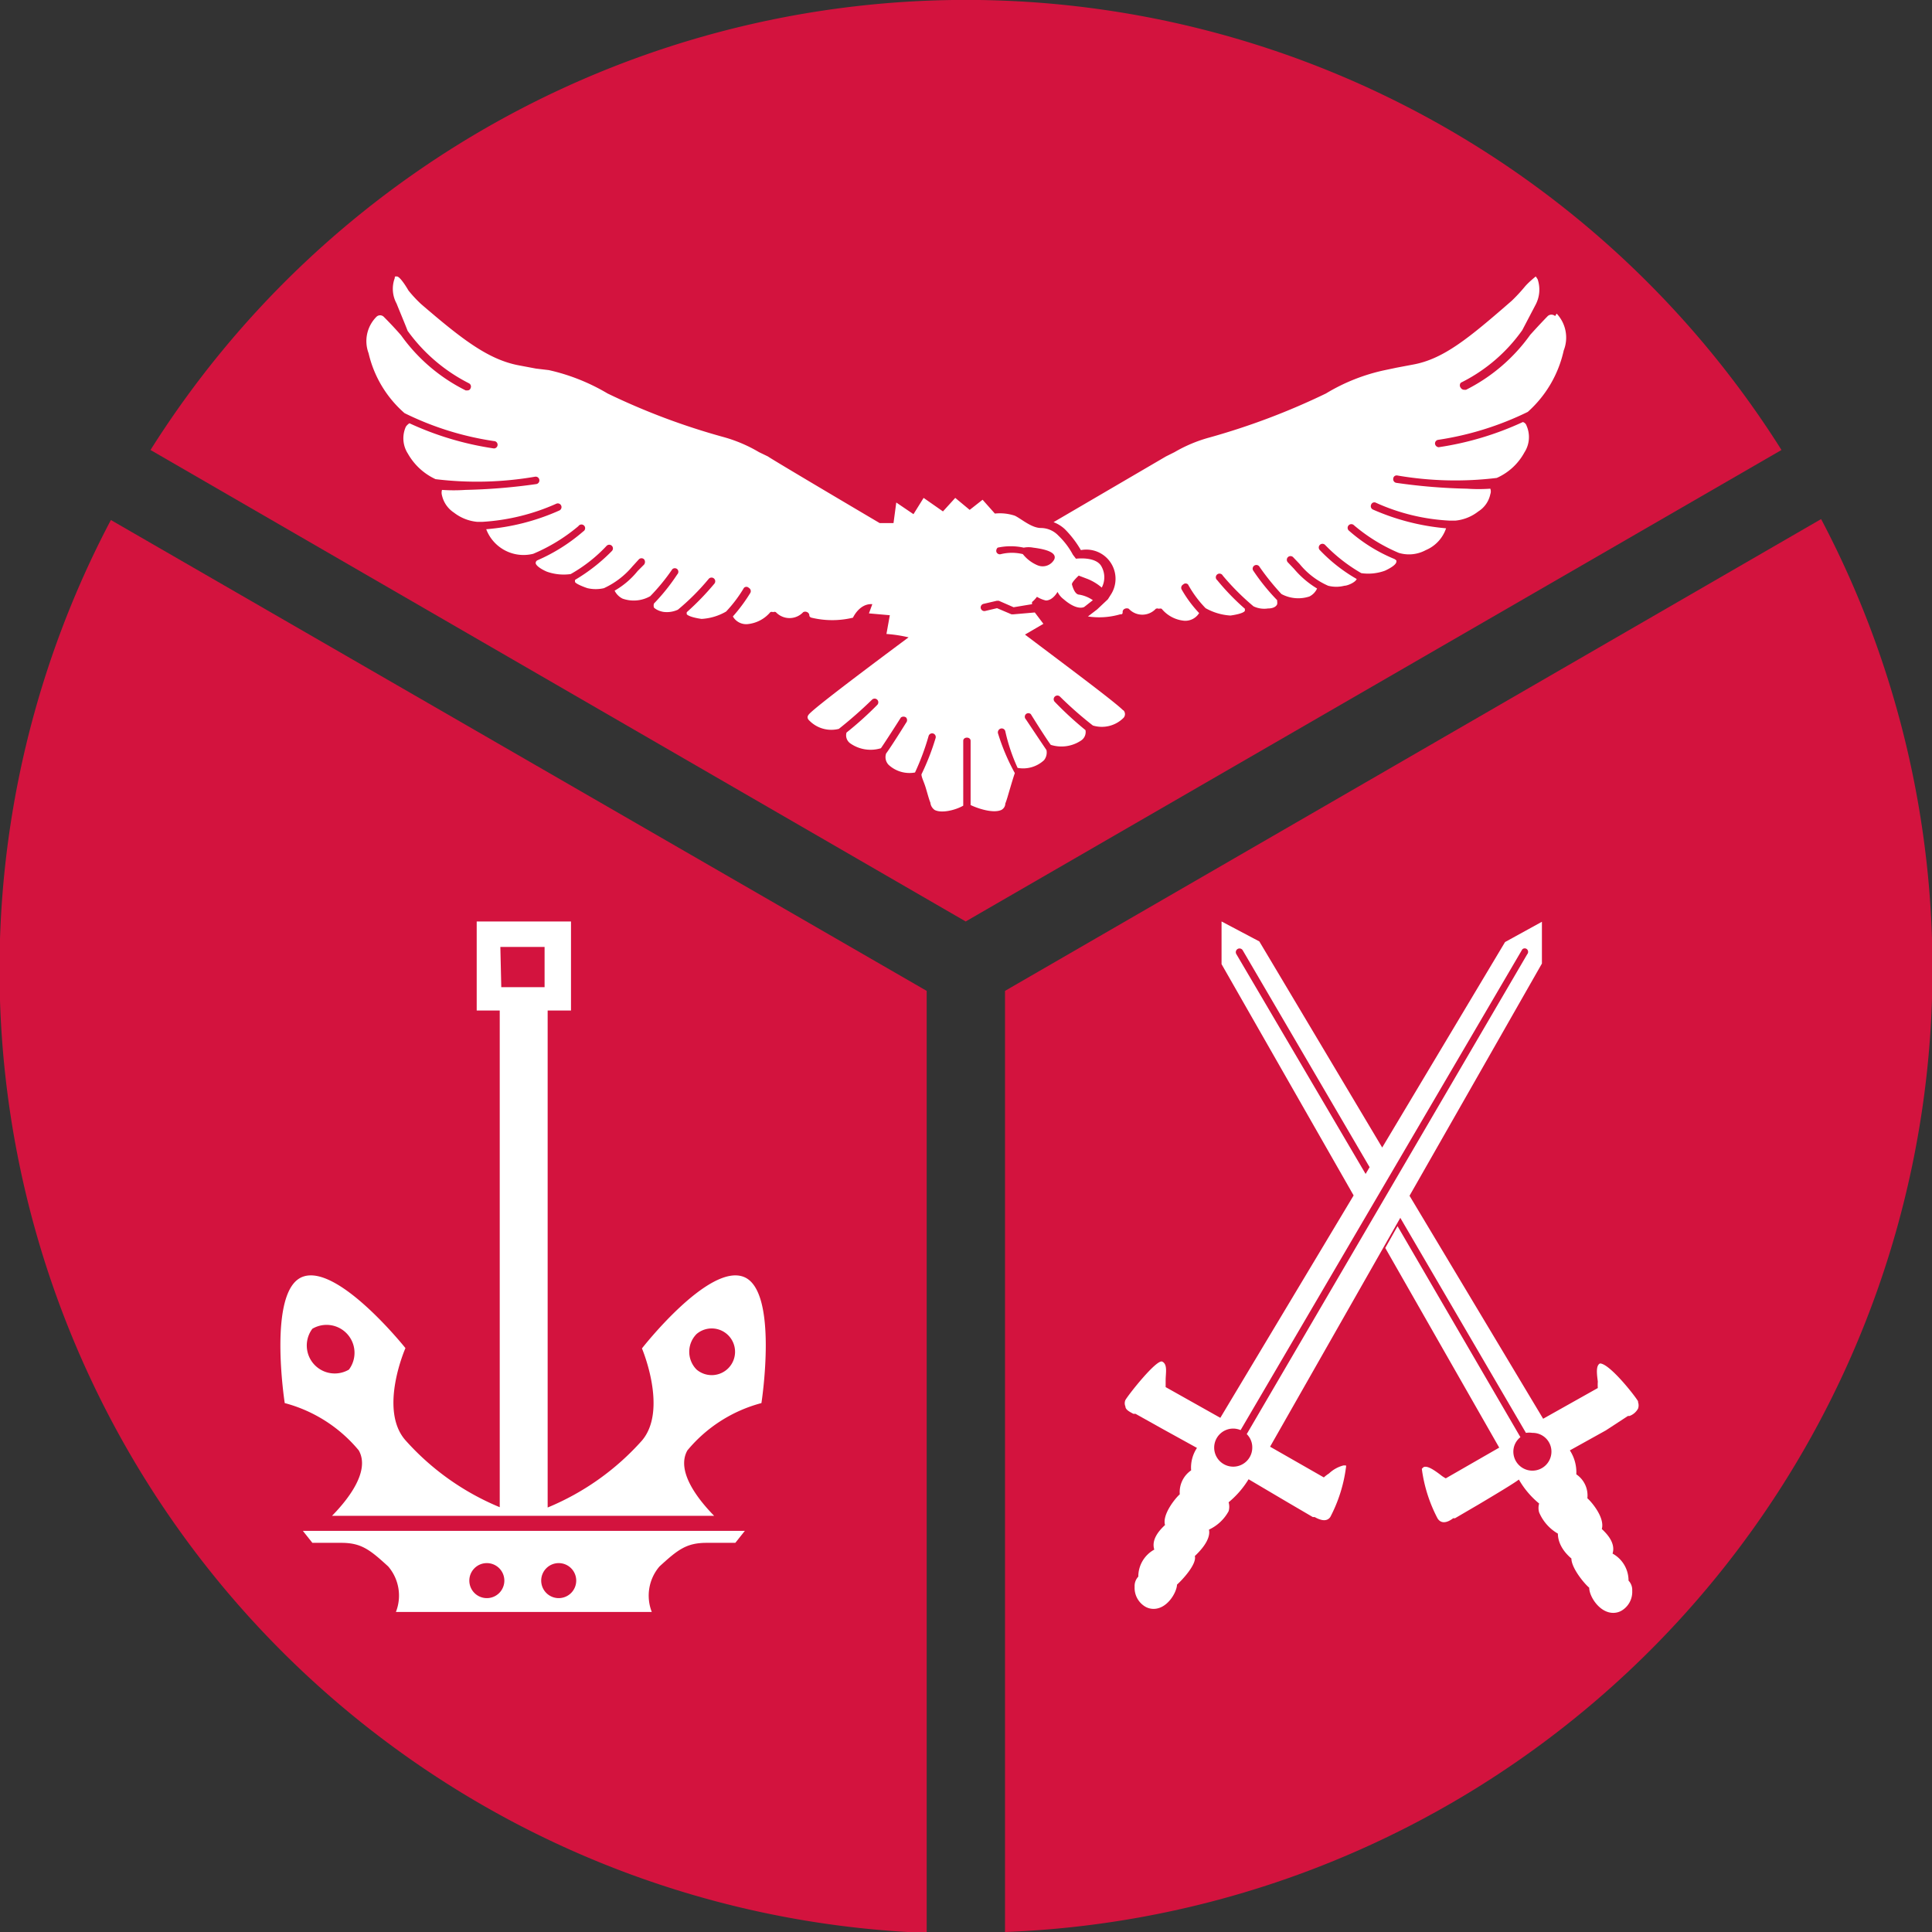 <svg xmlns="http://www.w3.org/2000/svg" viewBox="0 0 62.9 62.9"><rect x="0" y="0" width="62.9" height="62.9" fill="#333333" stroke="none"/><defs><style>.cls-1{fill:#d3133e;}.cls-2,.cls-3{fill:#fff;}.cls-3{fill-rule:evenodd;}</style></defs><title>AU05201</title><g id="Layer_2" data-name="Layer 2"><g id="Layer_1-2" data-name="Layer 1"><path class="cls-1" d="M58,14.65a31.38,31.38,0,0,0-53.1,0L31.44,30Z"/><path class="cls-2" d="M50.63,10.29a.18.18,0,0,0-.24,0c-.33.34-.55.59-.57.61a5.73,5.73,0,0,1-2.09,1.79h-.06a.13.13,0,0,1-.11-.06.13.13,0,0,1,0-.17,5.37,5.37,0,0,0,2-1.71L50,9.91a1.05,1.05,0,0,0,.06-.82S50,9,50,9s-.24.19-.37.35a5.49,5.49,0,0,1-.41.44C47.83,11,47,11.69,46,11.87l-.53.1-.38.08a6.17,6.17,0,0,0-1.92.76,22.78,22.78,0,0,1-3.78,1.43,4.68,4.68,0,0,0-1.15.48l-.28.14L34.3,17a1.12,1.12,0,0,1,.37.23h0a3.36,3.36,0,0,1,.52.68.95.95,0,0,1,1,1.41l-.12.19-.35.33-.3.23A2.44,2.44,0,0,0,36.47,20c.05,0,.08,0,.08-.07a.11.11,0,0,1,.07-.11.15.15,0,0,1,.13,0,.6.6,0,0,0,.88,0,.13.13,0,0,1,.1,0,.14.14,0,0,1,.09,0,1.08,1.08,0,0,0,.74.39h0a.53.53,0,0,0,.48-.25,4,4,0,0,1-.57-.77.12.12,0,0,1,.05-.16.11.11,0,0,1,.16,0,3.59,3.59,0,0,0,.57.77,1.88,1.88,0,0,0,.81.24c.42-.06.47-.14.47-.16s0,0,0-.06h0a7.73,7.73,0,0,1-.9-.93.12.12,0,1,1,.18-.15,8,8,0,0,0,1,1,.81.81,0,0,0,.47.07c.22,0,.29-.1.3-.14s0-.07,0-.13a6.79,6.79,0,0,1-.77-.95.12.12,0,1,1,.2-.13,8,8,0,0,0,.71.88,1.16,1.16,0,0,0,.91.08.54.54,0,0,0,.25-.26,3,3,0,0,1-.75-.64l-.2-.21a.12.12,0,1,1,.17-.17l.21.22a2.48,2.48,0,0,0,.93.71,1.06,1.06,0,0,0,.53,0c.1,0,.36-.11.4-.22s0,0,0,0a5.25,5.25,0,0,1-1.2-.94.12.12,0,0,1,.17-.17,5.32,5.32,0,0,0,1.18.92,1.59,1.59,0,0,0,.77-.08c.26-.12.36-.22.37-.28s0-.06-.06-.1a5.24,5.24,0,0,1-1.49-.93.12.12,0,0,1,0-.17.12.12,0,0,1,.17,0,5.65,5.65,0,0,0,1.46.9,1.15,1.15,0,0,0,.88-.09,1.18,1.18,0,0,0,.66-.71,7.52,7.52,0,0,1-2.38-.61.12.12,0,0,1-.06-.16.11.11,0,0,1,.16-.06,6.6,6.6,0,0,0,2.4.58h.18a1.43,1.43,0,0,0,.75-.3.87.87,0,0,0,.39-.56.26.26,0,0,0,0-.18,5.47,5.47,0,0,1-.76,0,18.68,18.68,0,0,1-2.3-.19.12.12,0,0,1-.1-.14.11.11,0,0,1,.13-.1,11.15,11.15,0,0,0,3.24.08h0a1.9,1.9,0,0,0,.9-.83.92.92,0,0,0,.07-.87.18.18,0,0,0-.12-.12,10,10,0,0,1-2.74.82h0a.13.13,0,0,1-.12-.11.12.12,0,0,1,.1-.13,10,10,0,0,0,2.92-.91,3.76,3.76,0,0,0,1.17-2,1.14,1.14,0,0,0-.23-1.2"/><path class="cls-2" d="M36.56,23.12c-.29-.29-2-1.56-3.19-2.46h0l.6-.35-.28-.37a.11.11,0,0,1,0,0l0,0L33,20h-.07l-.47-.2-.38.09a.12.12,0,0,1-.15-.09.12.12,0,0,1,.09-.14l.43-.1h.07l.48.21.6-.1h0a.64.64,0,0,1,0-.07,1,1,0,0,0,.16-.17,1,1,0,0,0,.29.12c.23,0,.38-.28.38-.28a.68.68,0,0,0,.2.24c.45.39.67.25.67.25l.28-.22a1.11,1.11,0,0,0-.44-.18c-.15,0-.22-.26-.24-.33s.22-.29.22-.29l.29.11a1.67,1.67,0,0,1,.46.28.72.72,0,0,0,0-.67c-.17-.36-.84-.27-.84-.27s0,0-.1-.13a2.45,2.45,0,0,0-.47-.62.79.79,0,0,0-.57-.25c-.31,0-.64-.3-.85-.4a1.55,1.55,0,0,0-.65-.07l-.4-.45-.42.33-.47-.39-.4.44-.63-.44-.33.53-.56-.38-.09.67-.45,0,0,0S25.2,15,25,14.86l-.29-.14a4.73,4.73,0,0,0-1.15-.49,22.15,22.15,0,0,1-3.78-1.42,6.54,6.54,0,0,0-1.91-.76L17.45,12l-.53-.1c-1-.18-1.85-.83-3.21-2a4.12,4.12,0,0,1-.41-.44C13.16,9.22,13,9,12.92,9s-.06,0-.07.06a1,1,0,0,0,.06.82c.1.25.33.8.36.89a5.55,5.55,0,0,0,2,1.71.12.12,0,0,1,.05.16.1.1,0,0,1-.1.07h-.06a5.7,5.7,0,0,1-2.1-1.79s-.23-.27-.57-.61a.17.17,0,0,0-.23,0A1.12,1.12,0,0,0,12,11.5a3.69,3.69,0,0,0,1.17,1.95,9.78,9.78,0,0,0,2.91.91.12.12,0,1,1,0,.24h0a10,10,0,0,1-2.75-.82s-.08.05-.12.12a.92.92,0,0,0,.07.87,2,2,0,0,0,.9.83h0a11.11,11.11,0,0,0,3.24-.08.12.12,0,0,1,.14.11.12.12,0,0,1-.1.13,19.15,19.15,0,0,1-2.31.19,5.7,5.7,0,0,1-.76,0,.32.32,0,0,0,0,.18.91.91,0,0,0,.39.56,1.45,1.45,0,0,0,.76.3h.16a0,0,0,0,1,0,0,6.9,6.9,0,0,0,2.41-.59.12.12,0,0,1,.1.22,7.24,7.24,0,0,1-2.38.61,1.3,1.3,0,0,0,1.53.8,5.72,5.72,0,0,0,1.47-.9.12.12,0,1,1,.16.17,5.8,5.8,0,0,1-1.49.94.1.1,0,0,0-.06.09c0,.06.11.17.36.28a1.64,1.64,0,0,0,.78.08,4.9,4.9,0,0,0,1.17-.92.12.12,0,0,1,.17,0,.12.12,0,0,1,0,.17,5.82,5.82,0,0,1-1.2.94s0,0,0,.06.31.18.41.21a1.19,1.19,0,0,0,.53,0,2.66,2.66,0,0,0,.93-.71l.21-.23a.12.12,0,0,1,.17,0,.14.14,0,0,1,0,.17l-.21.21a2.64,2.64,0,0,1-.75.64.57.57,0,0,0,.26.26,1.09,1.09,0,0,0,.9-.08,6.53,6.53,0,0,0,.72-.88.12.12,0,0,1,.16,0,.12.12,0,0,1,0,.17,6.48,6.48,0,0,1-.76.95.23.23,0,0,0,0,.13s.09.1.3.14a.86.86,0,0,0,.48-.07,7.61,7.61,0,0,0,1-1,.12.12,0,1,1,.19.15,8.71,8.71,0,0,1-.9.93h0a.17.17,0,0,0,0,.07s.06.09.48.15a1.79,1.79,0,0,0,.8-.24,4.37,4.37,0,0,0,.58-.77.11.11,0,0,1,.16,0,.12.12,0,0,1,.05.16,5.41,5.41,0,0,1-.57.77.5.5,0,0,0,.47.25h0a1.11,1.11,0,0,0,.75-.39.11.11,0,0,1,.09,0,.1.1,0,0,1,.09,0,.61.61,0,0,0,.89,0,.14.14,0,0,1,.13,0,.12.12,0,0,1,.07.11s0,.05.07.07a2.89,2.89,0,0,0,1.35,0s.21-.47.63-.44l-.11.3.68.06-.11.61a4.49,4.49,0,0,1,.72.11c-1.21.9-2.93,2.19-3.22,2.48-.08.08-.1.15,0,.24a1,1,0,0,0,.95.26,14.09,14.09,0,0,0,1.08-.95.12.12,0,0,1,.17.17,11.25,11.25,0,0,1-1,.9.32.32,0,0,0,.12.35,1.15,1.15,0,0,0,1,.16c.07-.1.34-.51.65-1a.14.14,0,0,1,.17,0,.13.13,0,0,1,0,.17c-.31.5-.58.91-.65,1a.36.36,0,0,0,.08.37,1,1,0,0,0,.86.25h0a8,8,0,0,0,.44-1.18.12.12,0,0,1,.15-.09.12.12,0,0,1,.08.15A7.83,7.83,0,0,1,30,25.21c0,.1.08.24.14.44s.11.39.15.48a.33.33,0,0,0,.14.24c.23.12.69,0,.93-.14V24.12c0-.14.24-.14.24,0v2.09c.23.11.73.28,1,.16a.24.24,0,0,0,.13-.21c.05-.12.1-.31.16-.51s.11-.37.15-.48a6.83,6.83,0,0,1-.55-1.3.13.13,0,0,1,.09-.15.12.12,0,0,1,.15.09A5.91,5.91,0,0,0,33.13,25h0a1,1,0,0,0,.86-.25.4.4,0,0,0,.08-.33h0s-.31-.46-.67-1a.12.12,0,0,1,0-.17.12.12,0,0,1,.16,0c.31.5.58.91.65,1a1.15,1.15,0,0,0,1-.15.33.33,0,0,0,.13-.33,11.2,11.2,0,0,1-1-.92.12.12,0,0,1,.17-.17,12.27,12.27,0,0,0,1.07.94,1,1,0,0,0,1-.25.18.18,0,0,0,0-.24m-4.1-5.3a2,2,0,0,1,.85,0,.08.08,0,0,1,0,0,.82.82,0,0,1,.31,0c.48.06.78.18.68.39a.43.43,0,0,1-.55.18,1.21,1.21,0,0,1-.47-.36l0,0h0a1.51,1.51,0,0,0-.71,0,.12.12,0,0,1-.15-.07.14.14,0,0,1,.07-.16"/><path class="cls-1" d="M3.61,16.93a31.38,31.38,0,0,0,26.56,46V32.26Z"/><path class="cls-3" d="M11.68,47.22c.38.67-.34,1.59-.87,2.13H23.25c-.53-.54-1.25-1.46-.87-2.13a4.69,4.69,0,0,1,2.41-1.54s.57-3.67-.58-4.11S20.9,43.9,20.9,43.9s.85,2,0,3a8.42,8.42,0,0,1-3.07,2.18V32.9h.76V30.65h0V30H15.52V32.9h.75V49.07a8.42,8.42,0,0,1-3.07-2.18c-.88-1,0-3,0-3S11,41.13,9.85,41.57s-.58,4.11-.58,4.11a4.69,4.69,0,0,1,2.41,1.54m11-3.79a.76.76,0,1,1,0,1.16.82.82,0,0,1,0-1.16m-6.39-12.6h1.44v1.31H16.32ZM10.17,43.26a.91.91,0,0,1,1.19,1.33.91.91,0,0,1-1.19-1.33"/><path class="cls-3" d="M9.86,49.84l.31.39h.94c.65,0,.93.22,1.53.77a1.46,1.46,0,0,1,.25,1.48h8.33A1.46,1.46,0,0,1,21.47,51c.6-.55.88-.77,1.54-.77h.93l.31-.39Zm6,2.19a.57.57,0,1,1,.56-.57.57.57,0,0,1-.56.57m2.33,0a.57.57,0,1,1,.57-.57.57.57,0,0,1-.57.57"/><path class="cls-1" d="M32.72,62.9a31.38,31.38,0,0,0,26.57-46L32.72,32.26Z"/><path class="cls-2" d="M53.33,45.62c-.11-.19-.93-1.23-1.24-1.23h0c-.14.07-.1.35-.07.59a1.43,1.43,0,0,0,0,.21l-1.78,1-4.35-7.26,4.31-7.56,0-1.36L49,30.67l-4,6.69-4-6.71L39.77,30v1.39l4.3,7.53-4.34,7.24v0l-1.78-1s0-.14,0-.22c0-.24.07-.52-.11-.61s-1.09,1.06-1.2,1.25a.26.26,0,0,0,0,.21c0,.11.15.18.26.24l.07,0,.84.47,1.16.64a1.15,1.15,0,0,0-.19.73.86.86,0,0,0-.37.78c-.14.12-.58.66-.48,1-.15.14-.46.45-.35.8a1,1,0,0,0-.52.88.44.44,0,0,0-.12.33.71.71,0,0,0,.35.65.54.54,0,0,0,.27.07c.44,0,.75-.53.76-.79.18-.16.65-.67.58-.93.35-.33.51-.63.46-.86A1.4,1.4,0,0,0,40,49.2a.52.52,0,0,0,0-.29,3,3,0,0,0,.65-.75l1.27.75.82.48.06,0c.18.1.39.17.51,0a4.81,4.81,0,0,0,.51-1.61.13.13,0,0,0,0-.07l-.08,0a1.07,1.07,0,0,0-.47.26,1.31,1.31,0,0,0-.17.13l-1.75-1,4.33-7.61-.09.16,4.09,7v0a.71.71,0,0,1,.21,0,.61.61,0,0,1,.62.61.62.62,0,0,1-.62.62.62.62,0,0,1-.62-.62.6.6,0,0,1,.23-.47h0l-4-6.87-.4.71,3.71,6.5h0l-1.74,1a1.06,1.06,0,0,1-.18-.12c-.2-.15-.43-.31-.55-.24l-.05.05v0a4.81,4.81,0,0,0,.51,1.61c.12.2.33.14.51,0l.06,0,.77-.45c.52-.31,1.14-.68,1.31-.81a2.82,2.82,0,0,0,.66.78.51.51,0,0,0,0,.29,1.45,1.45,0,0,0,.61.69c0,.23.11.53.44.81,0,.31.42.82.58.95,0,.29.34.82.78.82a.54.54,0,0,0,.27-.07.71.71,0,0,0,.35-.65.44.44,0,0,0-.12-.33,1,1,0,0,0-.52-.88c.11-.35-.2-.66-.35-.8.11-.39-.38-.93-.47-1a.83.83,0,0,0-.36-.78,1.31,1.31,0,0,0-.21-.78l1.17-.65L53,46.1l.05,0a.52.52,0,0,0,.28-.24.32.32,0,0,0,0-.21M40.25,31.06a.12.12,0,0,1,.21-.12L44.59,38l-.13.22Zm.52,16.06a.62.62,0,1,1-.62-.61.64.64,0,0,1,.24.05l9.17-15.65a.11.11,0,0,1,.16,0,.12.12,0,0,1,0,.16L40.59,46.69a.6.6,0,0,1,.18.43"/></g></g></svg>